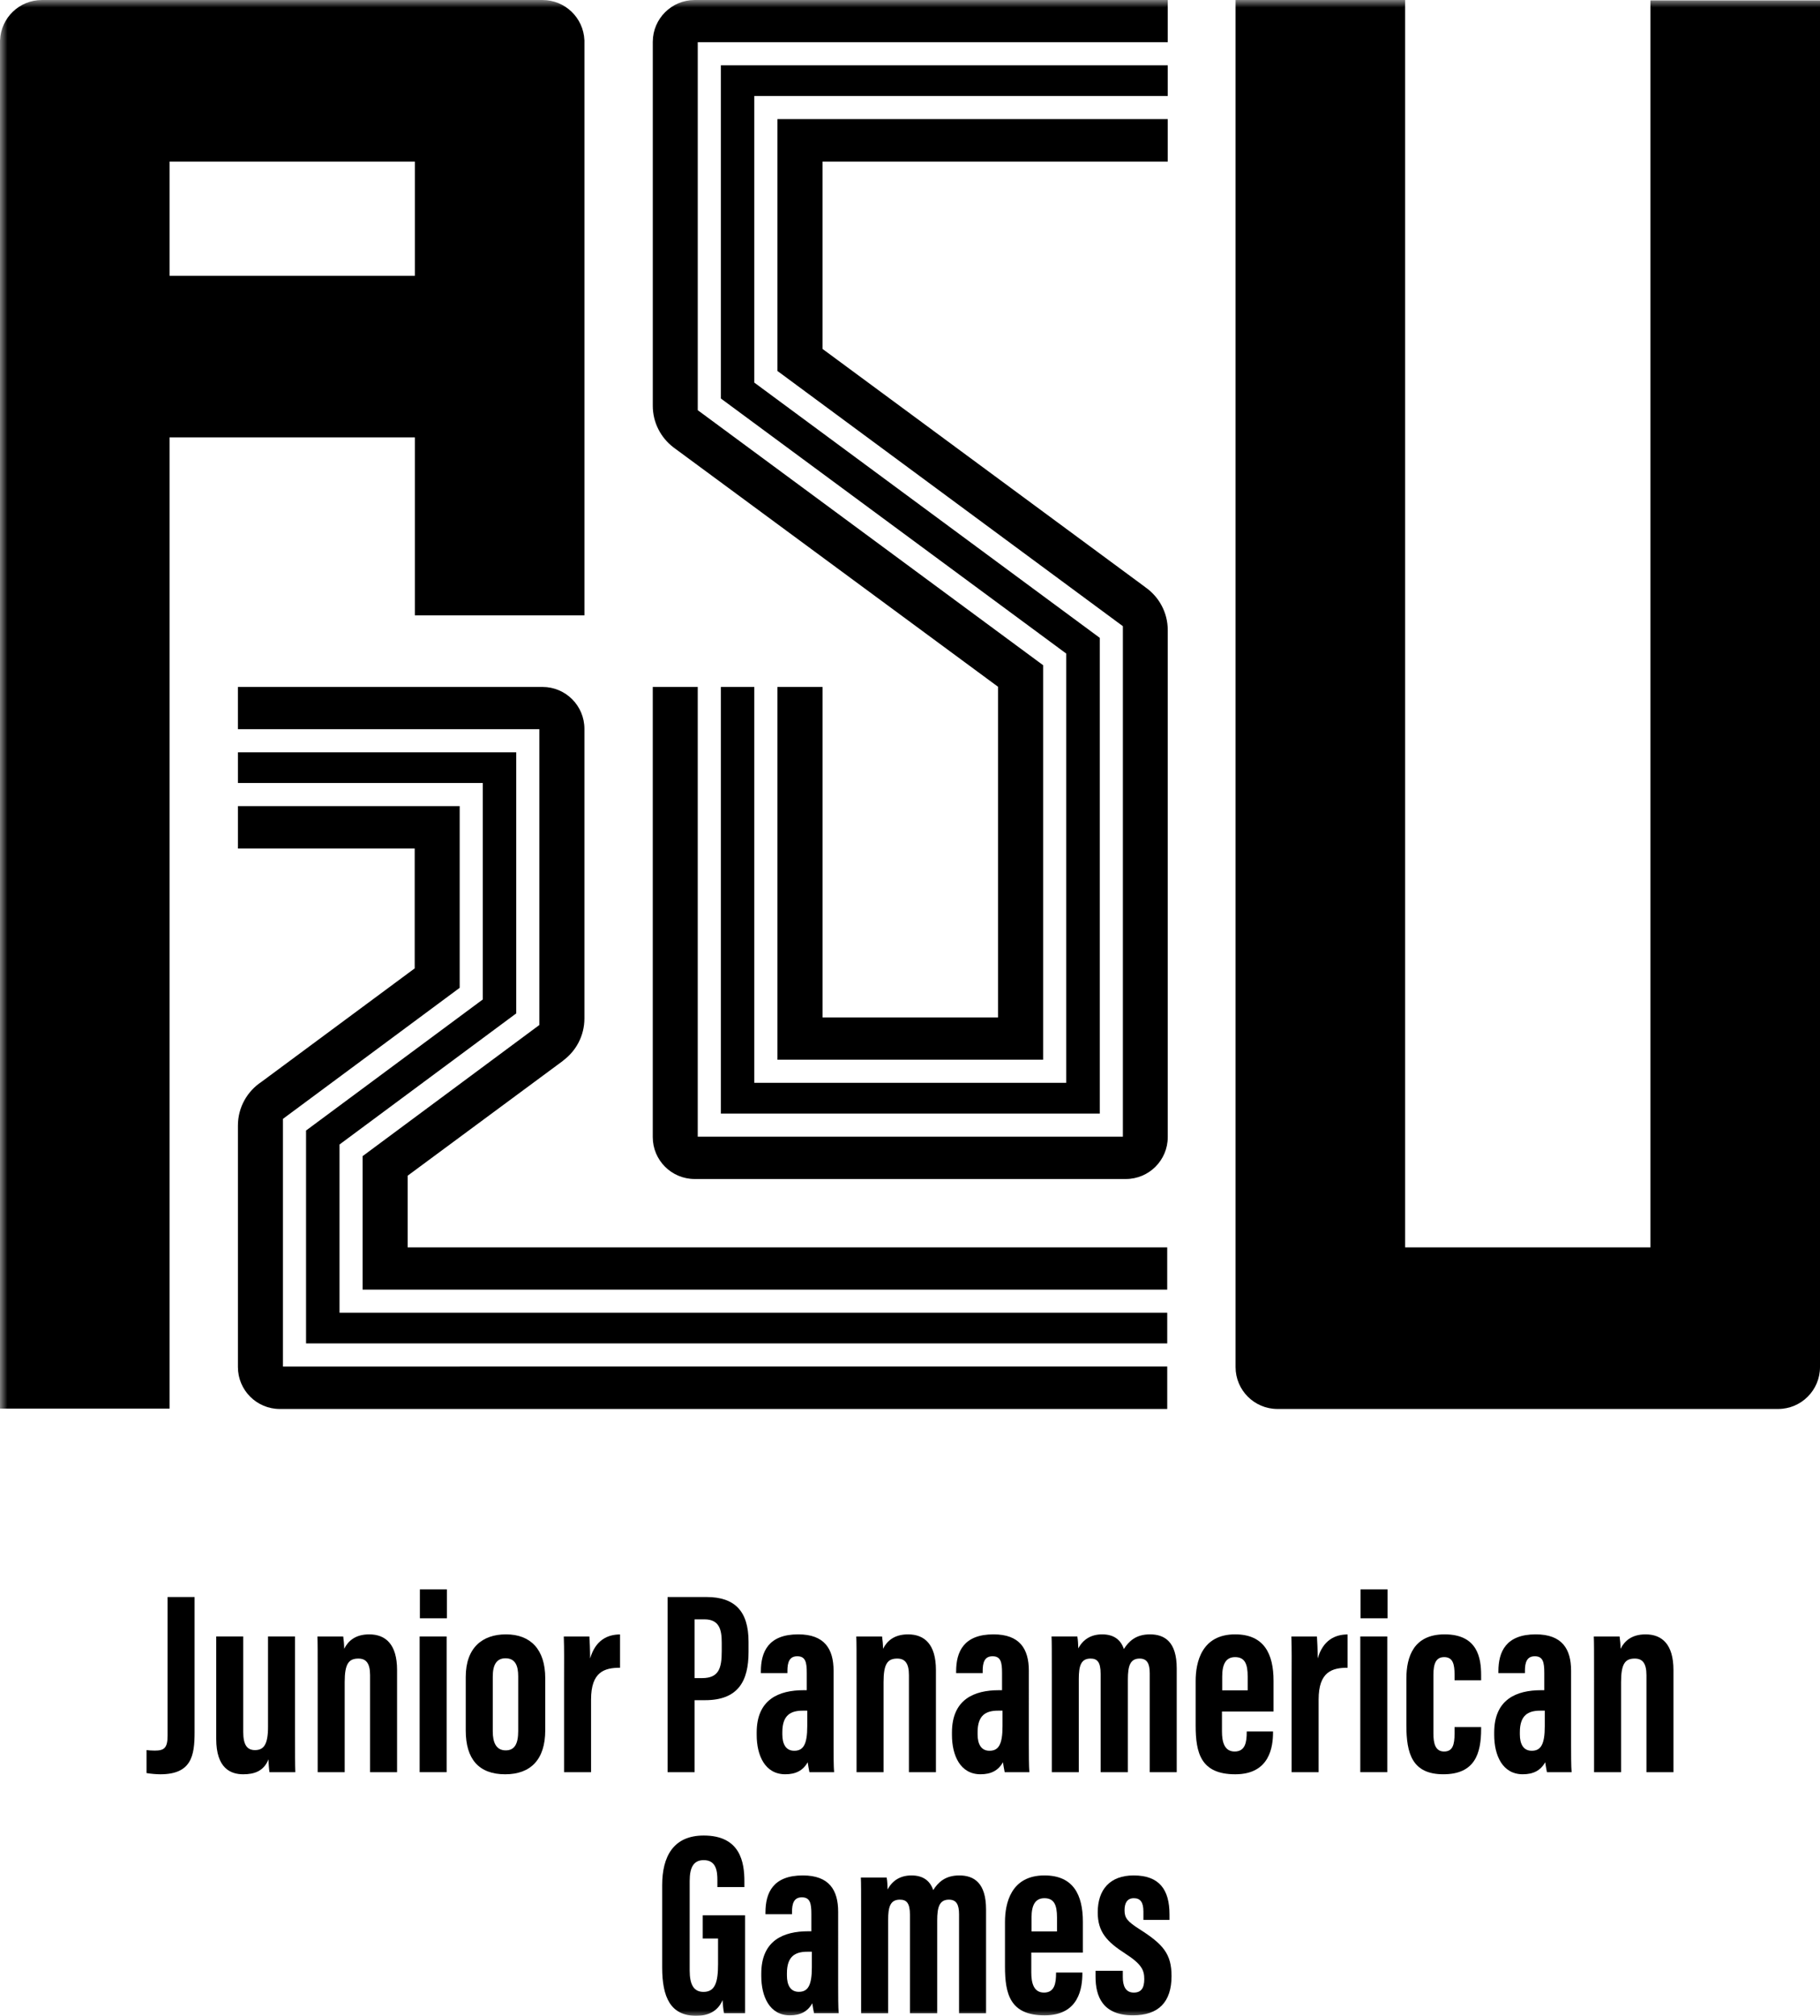 <?xml version="1.0" encoding="UTF-8" standalone="no"?>
<svg
   width="123.619"
   height="136.859"
   viewBox="0 0 123.619 136.859"
   version="1.1"
   id="svg292"
   sodipodi:docname="Logo_EN_black.svg"
   inkscape:version="1.2.2 (732a01da63, 2022-12-09)"
   xmlns:inkscape="http://www.inkscape.org/namespaces/inkscape"
   xmlns:sodipodi="http://sodipodi.sourceforge.net/DTD/sodipodi-0.dtd"
   xmlns:xlink="http://www.w3.org/1999/xlink"
   xmlns="http://www.w3.org/2000/svg"
   xmlns:svg="http://www.w3.org/2000/svg"
   xmlns:rdf="http://www.w3.org/1999/02/22-rdf-syntax-ns#"
   xmlns:cc="http://creativecommons.org/ns#"
   xmlns:dc="http://purl.org/dc/elements/1.1/">
  <sodipodi:namedview
     id="namedview294"
     pagecolor="#41ffff"
     bordercolor="#000000"
     borderopacity="0.25"
     inkscape:showpageshadow="2"
     inkscape:pageopacity="0"
     inkscape:pagecheckerboard="0"
     inkscape:deskcolor="#d1d1d1"
     showgrid="false"
     inkscape:zoom="4.3136767"
     inkscape:cx="82.644117"
     inkscape:cy="68.387138"
     inkscape:window-width="1920"
     inkscape:window-height="1009"
     inkscape:window-x="1912"
     inkscape:window-y="-8"
     inkscape:window-maximized="1"
     inkscape:current-layer="svg292" />
  <title
     id="title214">Group 106</title>
  <defs
     id="defs217">
    <polygon
       id="path-1"
       points="301.831,137 301.831,0 0,0 0,137 " />
    <mask
       id="mask-2"
       fill="#ffffff">
      <use
         xlink:href="#path-1"
         id="use256" />
    </mask>
  </defs>
  <g
     id="Clip-76"
     transform="translate(0,-4e-4)"
     style="fill:#000000;fill-rule:evenodd;stroke:none;stroke-width:1;fill-opacity:1" />
  <path
     d="m 11.518,18.726 h 16.66 V 10.972 H 11.518 Z M 39.693,2.719 C 39.626,1.207 38.379,0.001 36.851,0.001 H 36.85 2.879 2.878 c -0.011,0 -0.022,0 -0.033,0 -1.533,0 -2.782,1.212 -2.842,2.73 L 0,2.734 V 95.631 H 11.518 V 29.697 h 16.66 V 41.776 H 39.696 V 2.719 Z"
     id="Fill-75"
     fill="#ffffff"
     mask="url(#mask-2)"
     transform="translate(0,-4e-4)"
     style="fill-rule:evenodd;stroke:none;stroke-width:1;fill:#000000;fill-opacity:1" />
  <path
     d="m 112.101,0.028 v 84.659 h -16.66 V 4e-4 h -11.518 v 92.813 c 0,1.571 1.274,2.845 2.845,2.845 h 34.006 c 1.571,0 2.845,-1.274 2.845,-2.845 V 0.028 Z"
     id="Fill-77"
     fill="#ffffff"
     mask="url(#mask-2)"
     transform="translate(0,-4e-4)"
     style="fill-rule:evenodd;stroke:none;stroke-width:1;fill:#000000;fill-opacity:1" />
  <path
     d="m 52.803,8.087 v 17.097 l 23.466,17.33 v 34.659 h -28.877 v -30.534 h -3.055 v 22.884 5.162 2.515 c 0,1.572 1.274,2.846 2.846,2.846 h 29.288 c 1.571,0 2.846,-1.274 2.846,-2.846 v -34.417 c 0,-1.211 -0.607,-2.28 -1.533,-2.921 l 0.002,-0.002 -21.919,-16.171 v -12.718 h 6.999 v -10e-4 h 16.451 v -0.447 -2.436 z"
     id="Fill-78"
     fill="#ffffff"
     mask="url(#mask-2)"
     transform="translate(0,-4e-4)"
     style="fill-rule:evenodd;stroke:none;stroke-width:1;fill:#000000;fill-opacity:1" />
  <path
     d="m 45.737,30.369 -0.001,10e-4 0.028,0.02 c 10e-4,10e-4 0.002,0.002 0.003,0.002 l 22.021,16.234 v 22.449 h -11.92 v -22.436 h -3.065 v 25.308 h 18.048 V 45.163 L 47.393,27.849 V 2.865 h 31.924 V 2.846 5e-4 h -2.845 -0.001 -4.291 -10.333 -14.628 v 0.001 c -0.012,0 -0.023,-0.001 -0.036,-0.001 -1.564,0 -2.834,1.263 -2.844,2.825 h -10e-4 v 24.669 h 0.002 c -10e-4,0.017 -0.002,0.033 -0.002,0.05 0,1.152 0.549,2.175 1.399,2.824"
     id="Fill-79"
     fill="#ffffff"
     mask="url(#mask-2)"
     transform="translate(0,-4e-4)"
     style="fill-rule:evenodd;stroke:none;stroke-width:1;fill:#000000;fill-opacity:1" />
  <polygon
     id="Fill-80"
     fill="#ffffff"
     mask="url(#mask-2)"
     points="48.963,46.639 48.963,75.604 74.7,75.604 74.7,43.306 51.234,25.976 51.234,6.518 79.317,6.518 79.317,4.898 79.317,4.434 48.963,4.434 48.963,27.056 72.42,44.372 72.42,73.517 51.234,73.517 51.234,46.639 "
     transform="translate(0,-4e-4)"
     style="fill-rule:evenodd;stroke:none;stroke-width:1;fill:#000000;fill-opacity:1" />
  <polygon
     id="Fill-81"
     fill="#ffffff"
     mask="url(#mask-2)"
     points="16.16,53.161 32.793,53.161 32.793,67.856 20.788,76.754 20.788,91.209 79.282,91.209 79.282,89.505 79.282,89.124 23.061,89.124 23.061,77.703 35.064,68.802 35.064,51.077 16.16,51.077 16.16,52.793 "
     transform="translate(0,-4e-4)"
     style="fill-rule:evenodd;stroke:none;stroke-width:1;fill:#000000;fill-opacity:1" />
  <path
     d="m 36.633,49.507 v 20.084 l -12.003,8.902 v 9.061 h 54.651 v -1.488 -1.379 h -51.592 v -4.866 l 10.562,-7.809 -0.004,-0.006 c 0.879,-0.647 1.448,-1.688 1.448,-2.862 v -0.01 -19.65 c 0,-1.572 -1.273,-2.845 -2.845,-2.845 v 0 h -20.691 v 0.628 2.018 0.222 z"
     id="Fill-82"
     fill="#ffffff"
     mask="url(#mask-2)"
     transform="translate(0,-4e-4)"
     style="fill-rule:evenodd;stroke:none;stroke-width:1;fill:#000000;fill-opacity:1" />
  <path
     d="m 19.218,92.779 v -16.816 l 12.005,-8.897 v -12.336 h -15.063 v 2.424 0.457 h 12.007 v 8.135 l -10.414,7.709 c -0.96,0.636 -1.593,1.725 -1.593,2.963 v 16.395 c 0,1.572 1.274,2.846 2.845,2.846 h 60.277 v -0.889 -1.758 -0.233 z"
     id="Fill-83"
     fill="#ffffff"
     mask="url(#mask-2)"
     transform="translate(0,-4e-4)"
     style="fill-rule:evenodd;stroke:none;stroke-width:1;fill:#000000;fill-opacity:1" />
  <path
     d="m 13.217,117.607 c 0,1.587 -0.21,2.854 -2.328,2.854 -0.263,0 -0.642,-0.033 -0.935,-0.082 v -1.562 c 0.152,0.018 0.305,0.036 0.555,0.036 0.64,0 0.874,-0.171 0.874,-1.025 v -9.401 h 1.834 z"
     id="Fill-84"
     fill="#ffffff"
     mask="url(#mask-2)"
     transform="translate(0,-4e-4)"
     style="fill-rule:evenodd;stroke:none;stroke-width:1;fill:#000000;fill-opacity:1" />
  <path
     d="m 20.039,117.627 c 0,1.355 0,2.208 0.018,2.691 h -1.752 c -0.033,-0.19 -0.067,-0.623 -0.067,-0.874 -0.325,0.806 -0.964,1.017 -1.719,1.017 -0.858,0 -1.832,-0.411 -1.832,-2.398 v -6.96 h 1.834 v 6.484 c 0,0.847 0.244,1.232 0.795,1.232 0.598,0 0.889,-0.376 0.889,-1.576 v -6.14 h 1.834 z"
     id="Fill-85"
     fill="#ffffff"
     mask="url(#mask-2)"
     transform="translate(0,-4e-4)"
     style="fill-rule:evenodd;stroke:none;stroke-width:1;fill:#000000;fill-opacity:1" />
  <path
     d="m 21.578,113.947 c 0,-1.872 0,-2.425 -0.018,-2.842 h 1.752 c 0.033,0.211 0.066,0.572 0.066,0.837 0.267,-0.534 0.761,-0.98 1.699,-0.98 1.121,0 1.893,0.68 1.893,2.421 v 6.936 h -1.834 v -6.59 c 0,-0.831 -0.287,-1.123 -0.793,-1.123 -0.653,0 -0.931,0.346 -0.931,1.598 v 6.115 h -1.834 z"
     id="Fill-86"
     fill="#ffffff"
     mask="url(#mask-2)"
     transform="translate(0,-4e-4)"
     style="fill-rule:evenodd;stroke:none;stroke-width:1;fill:#000000;fill-opacity:1" />
  <path
     d="m 28.519,109.868 h 1.834 v -1.96 h -1.834 z m -0.016,10.45 h 1.834 v -9.214 h -1.834 z"
     id="Fill-87"
     fill="#ffffff"
     mask="url(#mask-2)"
     transform="translate(0,-4e-4)"
     style="fill-rule:evenodd;stroke:none;stroke-width:1;fill:#000000;fill-opacity:1" />
  <path
     d="m 33.47,113.828 v 3.723 c 0,0.744 0.225,1.286 0.879,1.286 0.613,0 0.849,-0.453 0.849,-1.318 v -3.706 c 0,-0.711 -0.19,-1.227 -0.863,-1.227 -0.599,0 -0.865,0.428 -0.865,1.242 m 3.564,0.105 v 3.542 c 0,1.974 -0.982,2.986 -2.719,2.986 -1.796,0 -2.681,-1.037 -2.681,-2.976 v -3.628 c 0,-1.994 1.133,-2.896 2.735,-2.896 1.668,0 2.665,1.024 2.665,2.972"
     id="Fill-88"
     fill="#ffffff"
     mask="url(#mask-2)"
     transform="translate(0,-4e-4)"
     style="fill-rule:evenodd;stroke:none;stroke-width:1;fill:#000000;fill-opacity:1" />
  <path
     d="m 38.312,114.227 c 0,-1.53 0.015,-2.182 -0.018,-3.122 h 1.738 c 0.018,0.176 0.051,0.996 0.051,1.491 0.366,-1.245 1.176,-1.625 2.031,-1.63 v 2.261 c -1.051,0.002 -1.968,0.269 -1.968,2.157 v 4.935 h -1.834 z"
     id="Fill-89"
     fill="#ffffff"
     mask="url(#mask-2)"
     transform="translate(0,-4e-4)"
     style="fill-rule:evenodd;stroke:none;stroke-width:1;fill:#000000;fill-opacity:1" />
  <path
     d="m 47.18,113.931 h 0.503 c 1.143,0 1.339,-0.668 1.339,-1.829 v -0.584 c 0,-0.864 -0.158,-1.577 -1.176,-1.577 h -0.666 z m -1.834,-5.505 h 2.645 c 1.889,0 2.852,0.933 2.852,3.036 v 0.701 c 0,1.963 -0.701,3.267 -2.954,3.267 h -0.709 v 4.888 h -1.834 z"
     id="Fill-90"
     fill="#ffffff"
     mask="url(#mask-2)"
     transform="translate(0,-4e-4)"
     style="fill-rule:evenodd;stroke:none;stroke-width:1;fill:#000000;fill-opacity:1" />
  <path
     d="m 54.831,116.141 h -0.306 c -0.836,0 -1.387,0.317 -1.387,1.465 v 0.145 c 0,0.65 0.236,1.113 0.808,1.113 0.614,0 0.885,-0.424 0.885,-1.667 z m 1.787,2.29 c 0,0.581 0.002,1.537 0.036,1.887 h -1.676 c -0.037,-0.173 -0.102,-0.545 -0.118,-0.676 -0.314,0.564 -0.812,0.818 -1.52,0.818 -1.385,0 -1.944,-1.283 -1.944,-2.674 v -0.16 c 0,-2.27 1.53,-2.874 3.19,-2.874 h 0.212 v -1.176 c 0,-0.722 -0.087,-1.128 -0.645,-1.128 -0.544,0 -0.67,0.424 -0.67,0.996 v 0.15 h -1.803 v -0.118 c 0,-1.334 0.512,-2.515 2.537,-2.515 1.779,0 2.401,0.981 2.401,2.47 z"
     id="Fill-91"
     fill="#ffffff"
     mask="url(#mask-2)"
     transform="translate(0,-4e-4)"
     style="fill-rule:evenodd;stroke:none;stroke-width:1;fill:#000000;fill-opacity:1" />
  <path
     d="m 58.179,113.947 c 0,-1.872 0,-2.425 -0.018,-2.842 h 1.752 c 0.033,0.211 0.066,0.572 0.066,0.837 0.267,-0.534 0.761,-0.98 1.699,-0.98 1.121,0 1.893,0.68 1.893,2.421 v 6.936 h -1.834 v -6.59 c 0,-0.831 -0.287,-1.123 -0.793,-1.123 -0.653,0 -0.931,0.346 -0.931,1.598 v 6.115 h -1.834 z"
     id="Fill-92"
     fill="#ffffff"
     mask="url(#mask-2)"
     transform="translate(0,-4e-4)"
     style="fill-rule:evenodd;stroke:none;stroke-width:1;fill:#000000;fill-opacity:1" />
  <path
     d="m 68.094,116.141 h -0.306 c -0.836,0 -1.387,0.317 -1.387,1.465 v 0.145 c 0,0.65 0.236,1.113 0.808,1.113 0.614,0 0.885,-0.424 0.885,-1.667 z m 1.787,2.29 c 0,0.581 0.002,1.537 0.036,1.887 h -1.676 c -0.037,-0.173 -0.102,-0.545 -0.118,-0.676 -0.314,0.564 -0.812,0.818 -1.52,0.818 -1.385,0 -1.944,-1.283 -1.944,-2.674 v -0.16 c 0,-2.27 1.53,-2.874 3.19,-2.874 h 0.212 v -1.176 c 0,-0.722 -0.087,-1.128 -0.645,-1.128 -0.544,0 -0.67,0.424 -0.67,0.996 v 0.15 h -1.803 v -0.118 c 0,-1.334 0.512,-2.515 2.537,-2.515 1.779,0 2.401,0.981 2.401,2.47 z"
     id="Fill-93"
     fill="#ffffff"
     mask="url(#mask-2)"
     transform="translate(0,-4e-4)"
     style="fill-rule:evenodd;stroke:none;stroke-width:1;fill:#000000;fill-opacity:1" />
  <path
     d="m 71.441,113.775 c 0,-1.834 0,-2.255 -0.018,-2.671 h 1.752 c 0.051,0.28 0.051,0.496 0.066,0.811 0.324,-0.62 0.879,-0.954 1.619,-0.954 0.751,0 1.251,0.328 1.477,0.995 0.325,-0.511 0.803,-0.995 1.77,-0.995 1,0 1.819,0.505 1.819,2.306 v 7.052 h -1.834 v -6.718 c 0,-0.642 -0.169,-0.996 -0.686,-0.996 -0.644,0 -0.798,0.5 -0.798,1.409 v 6.305 h -1.85 v -6.673 c 0,-0.84 -0.249,-1.041 -0.689,-1.041 -0.654,0 -0.794,0.504 -0.794,1.384 v 6.33 h -1.834 z"
     id="Fill-94"
     fill="#ffffff"
     mask="url(#mask-2)"
     transform="translate(0,-4e-4)"
     style="fill-rule:evenodd;stroke:none;stroke-width:1;fill:#000000;fill-opacity:1" />
  <path
     d="m 84.746,114.763 v -0.943 c 0,-0.853 -0.197,-1.313 -0.855,-1.313 -0.59,0 -0.876,0.419 -0.876,1.315 v 0.941 z m -1.747,1.436 v 1.354 c 0,0.711 0.165,1.362 0.861,1.362 0.731,0 0.821,-0.654 0.821,-1.316 v -0.044 h 1.787 v 0.041 c 0,0.967 -0.206,2.865 -2.565,2.865 -2.347,0 -2.691,-1.454 -2.691,-3.317 v -3.019 c 0,-1.261 0.398,-3.164 2.682,-3.164 1.967,0 2.608,1.327 2.608,3.15 v 2.088 z"
     id="Fill-95"
     fill="#ffffff"
     mask="url(#mask-2)"
     transform="translate(0,-4e-4)"
     style="fill-rule:evenodd;stroke:none;stroke-width:1;fill:#000000;fill-opacity:1" />
  <path
     d="m 87.73,114.227 c 0,-1.53 0.015,-2.182 -0.018,-3.122 h 1.738 c 0.018,0.176 0.051,0.996 0.051,1.491 0.366,-1.245 1.176,-1.625 2.031,-1.63 v 2.261 c -1.051,0.002 -1.968,0.269 -1.968,2.157 v 4.935 h -1.834 z"
     id="Fill-96"
     fill="#ffffff"
     mask="url(#mask-2)"
     transform="translate(0,-4e-4)"
     style="fill-rule:evenodd;stroke:none;stroke-width:1;fill:#000000;fill-opacity:1" />
  <path
     d="m 92.41,109.868 h 1.834 v -1.96 H 92.41 Z m -0.016,10.45 h 1.834 v -9.214 h -1.834 z"
     id="Fill-97"
     fill="#ffffff"
     mask="url(#mask-2)"
     transform="translate(0,-4e-4)"
     style="fill-rule:evenodd;stroke:none;stroke-width:1;fill:#000000;fill-opacity:1" />
  <path
     d="m 100.602,117.258 v 0.125 c 0,1.663 -0.421,3.077 -2.565,3.077 -2.125,0 -2.512,-1.422 -2.512,-3.325 v -3.163 c 0,-1.503 0.498,-3.011 2.599,-3.011 2.255,0 2.478,1.633 2.478,2.773 v 0.345 h -1.805 v -0.389 c 0,-0.708 -0.113,-1.183 -0.707,-1.183 -0.543,0 -0.729,0.421 -0.729,1.198 v 3.994 c 0,0.638 0.118,1.216 0.725,1.216 0.588,0 0.711,-0.467 0.711,-1.219 v -0.438 z"
     id="Fill-98"
     fill="#ffffff"
     mask="url(#mask-2)"
     transform="translate(0,-4e-4)"
     style="fill-rule:evenodd;stroke:none;stroke-width:1;fill:#000000;fill-opacity:1" />
  <path
     d="m 104.925,116.141 h -0.306 c -0.836,0 -1.387,0.317 -1.387,1.465 v 0.145 c 0,0.65 0.236,1.113 0.808,1.113 0.614,0 0.885,-0.424 0.885,-1.667 z m 1.787,2.29 c 0,0.581 0.002,1.537 0.036,1.887 h -1.676 c -0.037,-0.173 -0.102,-0.545 -0.118,-0.676 -0.314,0.564 -0.812,0.818 -1.52,0.818 -1.385,0 -1.944,-1.283 -1.944,-2.674 v -0.16 c 0,-2.27 1.53,-2.874 3.19,-2.874 h 0.212 v -1.176 c 0,-0.722 -0.087,-1.128 -0.645,-1.128 -0.544,0 -0.67,0.424 -0.67,0.996 v 0.15 h -1.803 v -0.118 c 0,-1.334 0.512,-2.515 2.537,-2.515 1.779,0 2.401,0.981 2.401,2.47 z"
     id="Fill-99"
     fill="#ffffff"
     mask="url(#mask-2)"
     transform="translate(0,-4e-4)"
     style="fill-rule:evenodd;stroke:none;stroke-width:1;fill:#000000;fill-opacity:1" />
  <path
     d="m 108.273,113.947 c 0,-1.872 0,-2.425 -0.018,-2.842 h 1.752 c 0.033,0.211 0.066,0.572 0.066,0.837 0.267,-0.534 0.761,-0.98 1.699,-0.98 1.121,0 1.893,0.68 1.893,2.421 v 6.936 h -1.834 v -6.59 c 0,-0.831 -0.287,-1.123 -0.793,-1.123 -0.653,0 -0.931,0.346 -0.931,1.598 v 6.115 h -1.834 z"
     id="Fill-100"
     fill="#ffffff"
     mask="url(#mask-2)"
     transform="translate(0,-4e-4)"
     style="fill-rule:evenodd;stroke:none;stroke-width:1;fill:#000000;fill-opacity:1" />
  <path
     d="m 50.608,136.685 h -1.43 c -0.049,-0.21 -0.084,-0.639 -0.1,-0.893 -0.33,0.791 -1.02,1.067 -1.787,1.067 -1.751,0 -2.314,-1.267 -2.314,-3.282 v -5.586 c 0,-1.942 0.756,-3.372 2.823,-3.372 2.498,0 2.761,1.836 2.761,3.113 v 0.386 h -1.834 v -0.476 c 0,-0.627 -0.091,-1.352 -0.929,-1.352 -0.668,0 -0.953,0.463 -0.953,1.412 v 6.084 c 0,0.951 0.275,1.449 0.938,1.449 0.795,0 0.989,-0.666 0.989,-1.888 v -1.736 h -1.04 v -1.577 h 2.876 z"
     id="Fill-101"
     fill="#ffffff"
     mask="url(#mask-2)"
     transform="translate(0,-4e-4)"
     style="fill-rule:evenodd;stroke:none;stroke-width:1;fill:#000000;fill-opacity:1" />
  <path
     d="m 55.143,132.508 h -0.306 c -0.836,0 -1.387,0.317 -1.387,1.465 v 0.145 c 0,0.65 0.236,1.112 0.808,1.112 0.614,0 0.885,-0.423 0.885,-1.666 z m 1.787,2.29 c 0,0.581 0.002,1.537 0.036,1.887 h -1.676 c -0.037,-0.173 -0.102,-0.545 -0.118,-0.676 -0.314,0.564 -0.812,0.818 -1.52,0.818 -1.385,0 -1.944,-1.283 -1.944,-2.674 v -0.16 c 0,-2.27 1.529,-2.874 3.19,-2.874 h 0.212 v -1.176 c 0,-0.722 -0.087,-1.128 -0.645,-1.128 -0.544,0 -0.67,0.424 -0.67,0.996 v 0.15 h -1.803 v -0.118 c 0,-1.334 0.512,-2.515 2.537,-2.515 1.779,0 2.401,0.981 2.401,2.47 z"
     id="Fill-102"
     fill="#ffffff"
     mask="url(#mask-2)"
     transform="translate(0,-4e-4)"
     style="fill-rule:evenodd;stroke:none;stroke-width:1;fill:#000000;fill-opacity:1" />
  <path
     d="m 58.49,130.142 c 0,-1.834 0,-2.255 -0.018,-2.671 h 1.752 c 0.051,0.28 0.051,0.496 0.066,0.811 0.324,-0.62 0.879,-0.954 1.619,-0.954 0.751,0 1.252,0.328 1.477,0.995 0.325,-0.511 0.803,-0.995 1.77,-0.995 1,0 1.819,0.505 1.819,2.306 v 7.052 h -1.834 v -6.718 c 0,-0.642 -0.169,-0.996 -0.686,-0.996 -0.644,0 -0.798,0.5 -0.798,1.409 v 6.305 h -1.85 v -6.673 c 0,-0.84 -0.249,-1.041 -0.689,-1.041 -0.654,0 -0.794,0.504 -0.794,1.384 v 6.33 h -1.834 z"
     id="Fill-103"
     fill="#ffffff"
     mask="url(#mask-2)"
     transform="translate(0,-4e-4)"
     style="fill-rule:evenodd;stroke:none;stroke-width:1;fill:#000000;fill-opacity:1" />
  <path
     d="m 71.795,131.13 v -0.943 c 0,-0.853 -0.197,-1.313 -0.855,-1.313 -0.59,0 -0.876,0.419 -0.876,1.315 v 0.941 z m -1.747,1.436 v 1.354 c 0,0.711 0.165,1.362 0.861,1.362 0.731,0 0.821,-0.654 0.821,-1.316 v -0.044 h 1.787 v 0.041 c 0,0.967 -0.206,2.865 -2.565,2.865 -2.347,0 -2.691,-1.454 -2.691,-3.317 v -3.019 c 0,-1.261 0.398,-3.164 2.681,-3.164 1.968,0 2.609,1.327 2.609,3.15 v 2.088 z"
     id="Fill-104"
     fill="#ffffff"
     mask="url(#mask-2)"
     transform="translate(0,-4e-4)"
     style="fill-rule:evenodd;stroke:none;stroke-width:1;fill:#000000;fill-opacity:1" />
  <path
     d="m 76.264,133.801 v 0.421 c 0,0.568 0.16,1.06 0.747,1.06 0.498,0 0.711,-0.303 0.711,-0.917 0,-0.595 -0.168,-1.007 -1.284,-1.726 -1.267,-0.815 -1.877,-1.482 -1.877,-2.8 0,-1.559 0.837,-2.511 2.44,-2.511 1.742,0 2.435,0.961 2.435,2.649 v 0.369 h -1.772 v -0.568 c 0,-0.642 -0.215,-0.904 -0.651,-0.904 -0.452,0 -0.631,0.328 -0.631,0.815 0,0.516 0.173,0.751 1.011,1.286 1.612,1.026 2.181,1.678 2.181,3.187 0,1.764 -0.886,2.665 -2.617,2.665 -2.07,0 -2.545,-1.301 -2.545,-2.617 v -0.409 z"
     id="Fill-105"
     fill="#ffffff"
     mask="url(#mask-2)"
     transform="translate(0,-4e-4)"
     style="fill-rule:evenodd;stroke:none;stroke-width:1;fill:#000000;fill-opacity:1" />
</svg>
